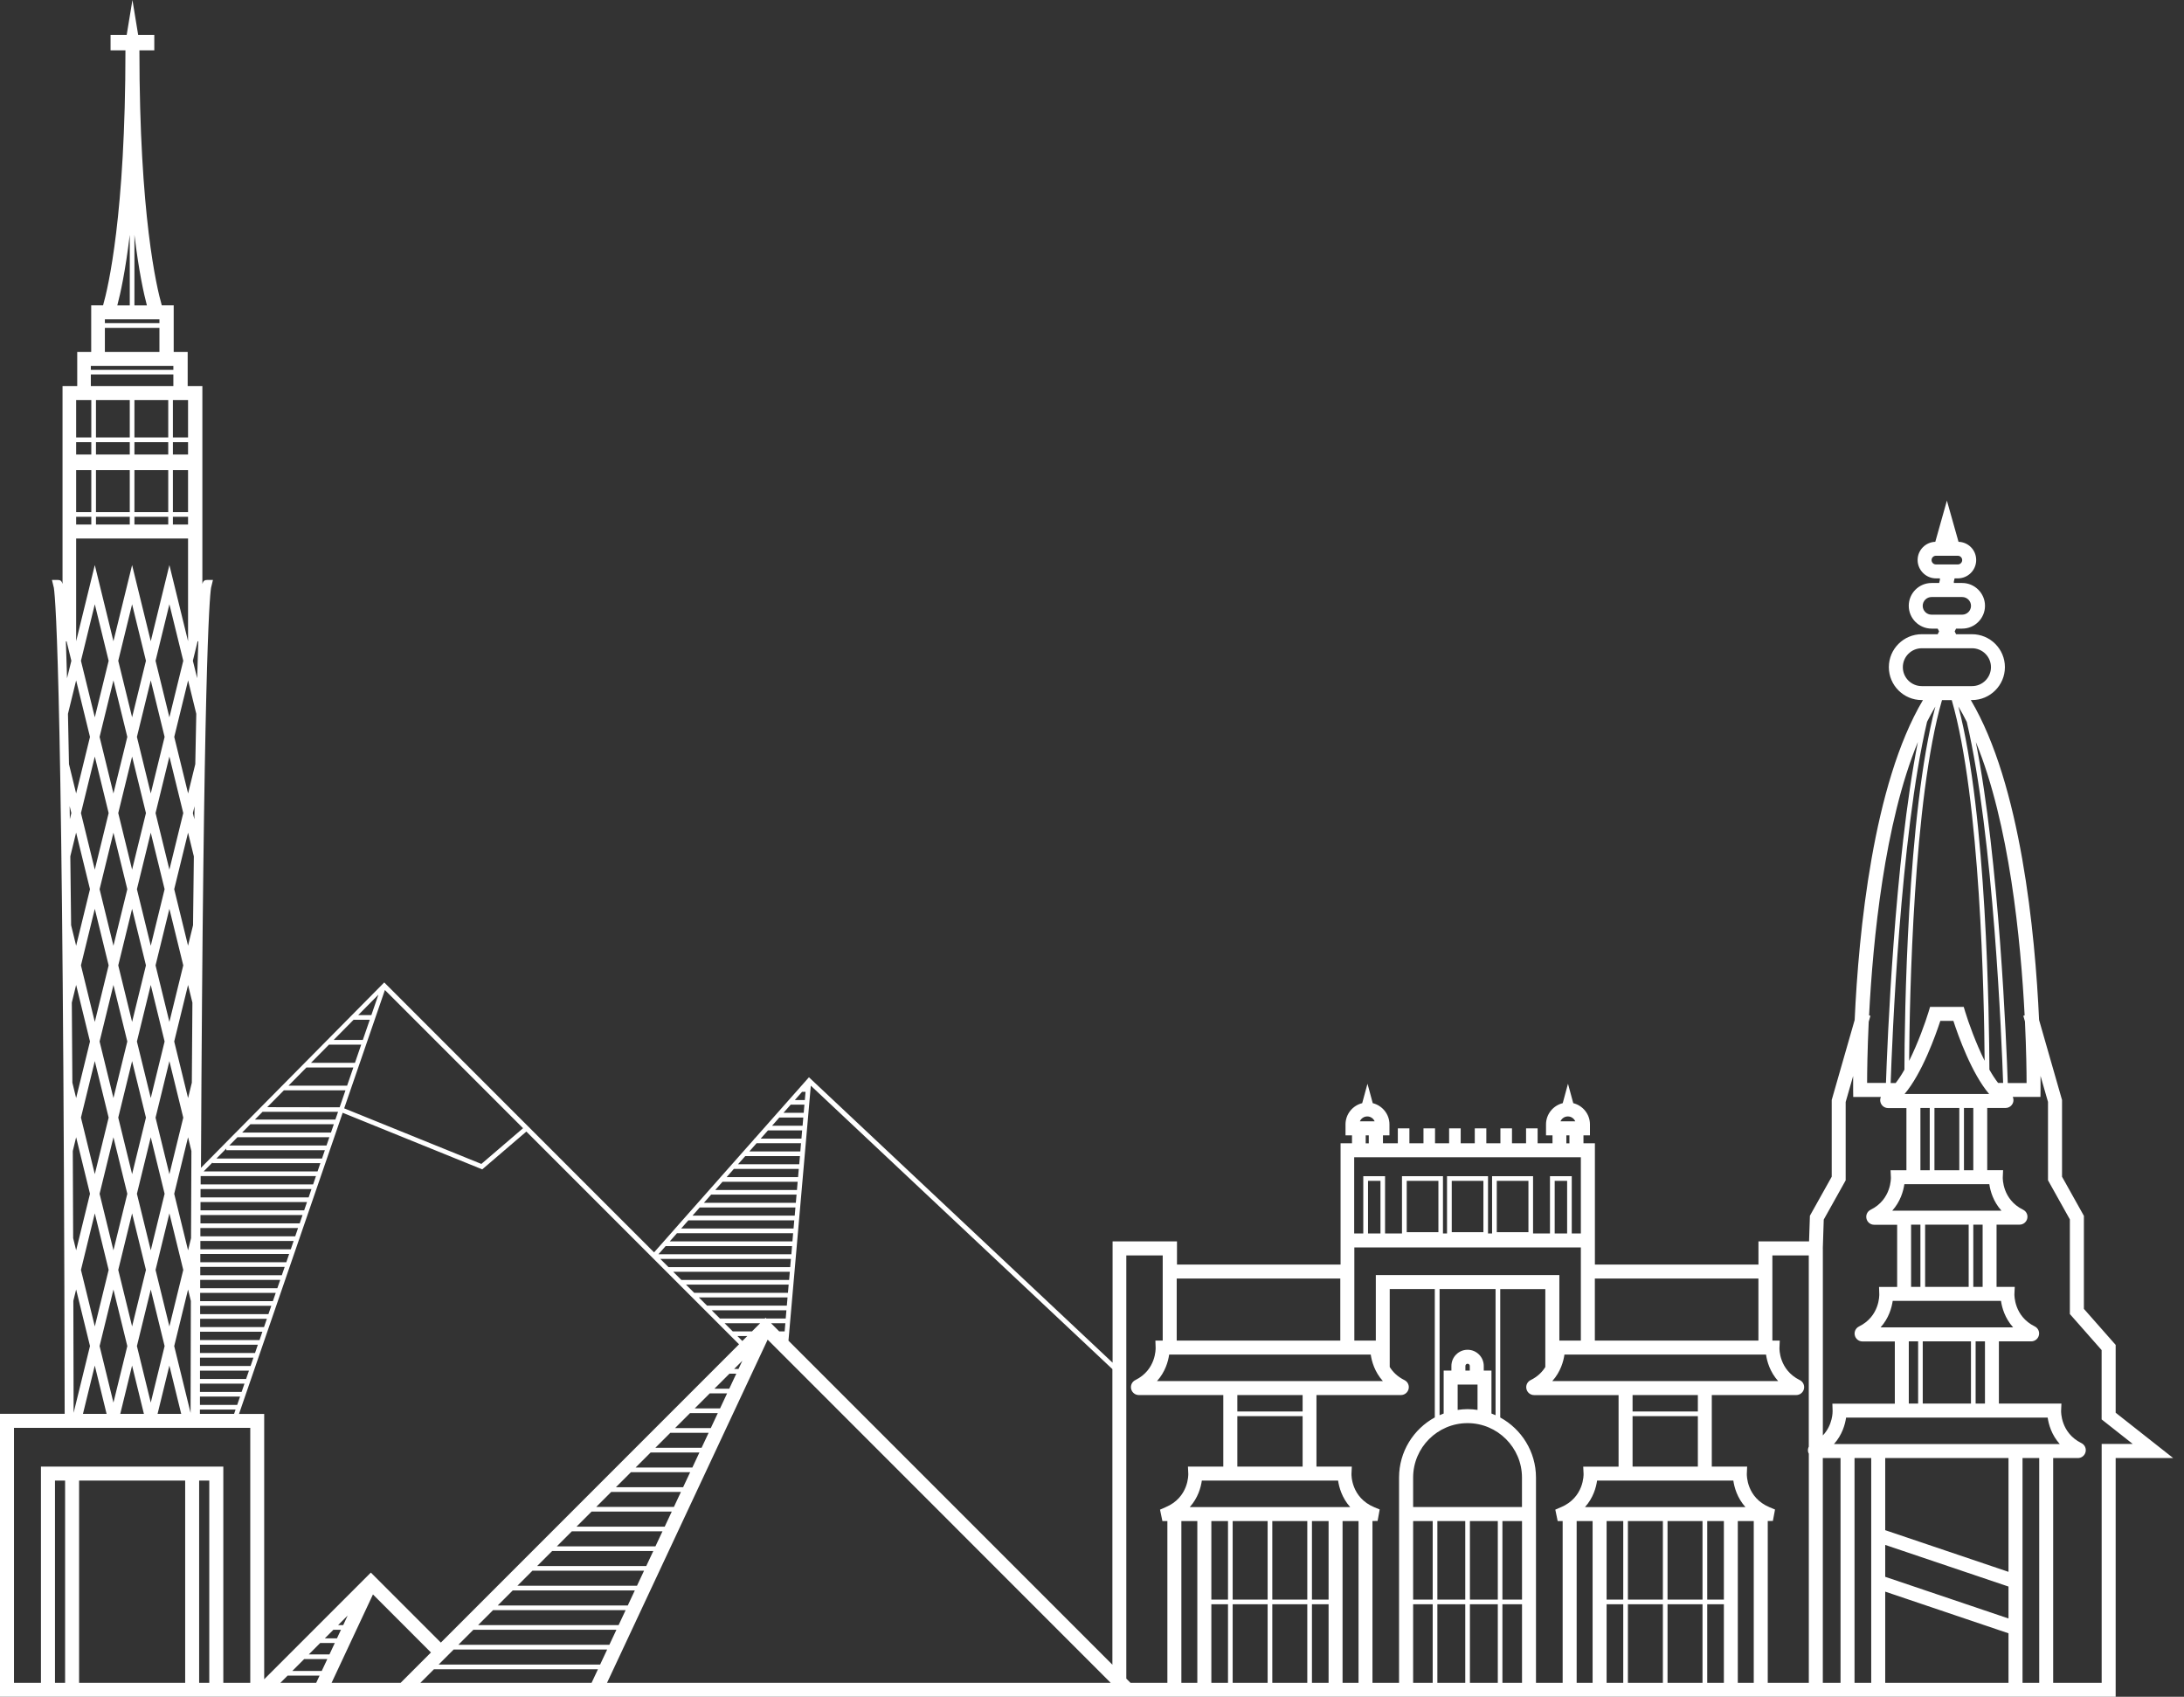 <svg width="103" height="80" viewBox="0 0 103 80" fill="none" xmlns="http://www.w3.org/2000/svg">
<rect x="0" y="0" width="103" height="80" fill="#333333" stroke="none"/>
<g id="OBJECTS">
<path id="Vector" d="M99.777 66.607V63.41L98.279 61.71V57.325L97.248 55.48V51.862L96.166 48.091C95.977 43.965 95.304 36.981 92.946 33.007H93.001C93.857 33.007 94.554 32.31 94.554 31.454C94.554 30.599 93.859 29.902 93.001 29.902H92.251L92.185 29.77L92.251 29.638H92.539C93.133 29.638 93.615 29.154 93.615 28.562C93.615 27.971 93.131 27.487 92.539 27.487H92.146V27.417L92.181 27.269H92.335C92.81 27.269 93.199 26.882 93.199 26.405C93.199 25.928 92.828 25.561 92.366 25.545L91.818 23.603L91.271 25.545C90.809 25.561 90.437 25.939 90.437 26.405C90.437 26.871 90.824 27.269 91.301 27.269H91.488V27.34L91.453 27.487H91.095C90.501 27.487 90.019 27.971 90.019 28.562C90.019 29.154 90.503 29.638 91.095 29.638H91.383L91.449 29.77L91.383 29.902H90.633C89.777 29.902 89.08 30.599 89.08 31.454C89.08 32.31 89.775 33.007 90.633 33.007H90.688C88.33 36.981 87.657 43.963 87.468 48.091L86.386 51.862V55.48L85.357 57.32L85.317 58.53H82.931V59.621H75.217V53.903H74.678V53.529H74.984V53.014C74.984 52.529 74.647 52.124 74.197 52.012L73.948 51.097L73.7 52.012C73.249 52.124 72.912 52.529 72.912 53.014V53.529H73.218V53.903H72.516V53.199H71.971V53.903H71.307V53.199H70.761V53.903H70.097V53.199H69.552V53.903H68.888V53.199H68.342V53.903H67.678V53.199H67.133V53.903H66.469V53.199H65.923V53.903H65.222V53.529H65.528V53.014C65.528 52.529 65.191 52.124 64.74 52.012L64.492 51.097L64.243 52.012C63.792 52.124 63.456 52.529 63.456 53.014V53.529H63.762V53.903H63.223V59.621H55.508V58.53H52.471V64.248L38.151 50.791L35.595 53.679H35.578V53.698L31.841 57.921H31.837V57.927L30.847 59.047L18.121 46.32L11.121 53.397H11.119L9.478 55.06C9.59 31.672 9.876 28.221 9.953 27.716L10.043 27.344H9.764C9.648 27.344 9.584 27.39 9.544 27.529V18.204H8.851V16.595H8.192V14.393H7.629C7.387 13.553 6.575 10.142 6.575 2.373H7.277V1.645H6.516L6.246 0L5.975 1.645H5.214V2.373H5.916C5.916 10.116 5.102 13.549 4.862 14.393H4.301V16.595H3.642V18.204H2.949V27.529C2.909 27.39 2.846 27.344 2.729 27.344H2.45L2.54 27.716C2.628 28.294 2.991 32.741 3.05 66.66H0V80H99.777V68.743H102.488L99.777 66.607ZM37.827 51.477H37.99L37.957 51.864H37.486L37.827 51.477ZM37.291 52.082H37.937L37.904 52.467H36.95L37.291 52.082ZM36.754 52.689H37.884L37.851 53.076H36.413L36.754 52.689ZM36.218 53.296H37.83L37.797 53.683H35.877L36.218 53.296ZM35.681 53.901H37.777L37.744 54.288H35.34L35.681 53.901ZM35.147 54.508H37.726L37.693 54.892H34.806L35.147 54.508ZM34.61 55.112H37.671L37.638 55.499H34.269L34.61 55.112ZM34.073 55.719H37.618L37.585 56.106H33.733L34.073 55.719ZM33.537 56.324H37.566L37.533 56.711H33.196L33.537 56.324ZM33 56.931H37.513L37.48 57.316H32.659L33 56.931ZM32.464 57.536H37.458L37.425 57.923H32.123L32.464 57.536ZM31.927 58.143H37.405L37.372 58.53H31.586L31.927 58.143ZM31.393 58.75H37.354L37.322 59.137H31.052L31.393 58.75ZM36.748 62.772L36.363 62.387H37.038L37.005 62.772H36.75H36.748ZM36.983 62.992V63.005L36.967 62.992H36.983ZM36.141 62.165L36.105 62.13L36.07 62.165H33.952L33.565 61.778H37.088L37.055 62.165H36.143H36.141ZM22.546 76.622L23.254 75.914H29.506L29.174 76.622H22.546ZM29.07 76.842L28.738 77.55H21.615L22.323 76.842H29.07ZM23.474 75.694L24.182 74.986H29.939L29.607 75.694H23.471H23.474ZM24.402 74.764L25.11 74.056H30.374L30.042 74.764H24.402ZM25.332 73.836L26.04 73.128H30.81L30.478 73.836H25.332ZM26.26 72.908L26.968 72.2H31.243L30.911 72.908H26.258H26.26ZM27.19 71.978L27.898 71.269H31.681L31.349 71.978H27.19ZM28.118 71.049L28.826 70.341H32.114L31.782 71.049H28.118ZM29.048 70.119L29.756 69.411H32.549L32.217 70.119H29.046H29.048ZM29.976 69.191L30.684 68.483H32.985L32.653 69.191H29.976ZM30.907 68.261L31.615 67.553H33.42L33.088 68.261H30.907ZM31.835 67.333L32.543 66.625H33.853L33.521 67.333H31.832H31.835ZM32.765 66.403L33.473 65.695H34.291L33.959 66.403H32.765ZM33.693 65.475L34.401 64.767H34.724L34.392 65.475H33.693ZM34.623 64.544L35.01 64.157L34.828 64.544H34.621H34.623ZM34.557 62.772L34.172 62.387H35.85L35.465 62.772H34.559H34.557ZM35.243 62.992L35.01 63.225L34.777 62.992H35.243ZM33.345 61.558L32.958 61.171H37.141L37.108 61.558H33.345ZM32.739 60.953L32.351 60.566H37.194L37.161 60.953H32.739ZM32.134 60.346L31.749 59.962H37.249L37.216 60.346H32.136H32.134ZM31.527 59.742L31.14 59.355H37.3L37.267 59.742H31.527ZM18.154 46.679L24.668 53.193L22.702 54.877L16.232 52.256L18.152 46.679H18.154ZM17.846 46.897L17.514 47.86H16.894L17.846 46.897ZM16.676 48.08H17.439L17.111 49.032H15.735L16.676 48.08ZM15.517 49.252H17.035L16.74 50.109H14.668L15.515 49.252H15.517ZM14.453 50.329H16.665L16.37 51.187H13.606L14.453 50.329ZM13.386 51.407H16.293L16.018 52.207L12.603 52.201L13.388 51.407H13.386ZM12.386 52.419H15.944L15.816 52.786H12.021L12.383 52.419H12.386ZM11.805 53.006H15.744L15.609 53.397H11.42L11.807 53.006H11.805ZM11.2 53.617H15.533L15.398 54.008H10.813L11.2 53.617ZM10.672 54.151V54.231H15.321L15.187 54.622H10.208L10.672 54.151ZM10.019 54.811V54.84H15.11L14.976 55.231H9.604L10.019 54.811ZM9.463 55.451H14.901L14.767 55.843H9.463C9.463 55.713 9.463 55.579 9.463 55.451ZM9.461 56.062H14.69L14.556 56.454H9.458C9.458 56.322 9.458 56.192 9.458 56.062H9.461ZM9.456 56.674H14.479L14.345 57.065H9.456C9.456 56.935 9.456 56.804 9.456 56.674ZM9.454 57.287H14.268L14.134 57.679H9.454C9.454 57.547 9.454 57.417 9.454 57.287ZM9.452 57.899H14.057L13.923 58.29H9.45C9.45 58.158 9.45 58.029 9.45 57.899H9.452ZM9.45 58.51H13.848L13.714 58.901H9.45C9.45 58.77 9.45 58.64 9.45 58.51ZM9.447 59.121H13.637L13.503 59.513H9.447C9.447 59.381 9.447 59.251 9.447 59.121ZM9.445 59.733H13.426L13.291 60.124H9.445C9.445 59.995 9.445 59.863 9.445 59.733ZM9.443 60.344H13.215L13.08 60.736H9.441C9.441 60.604 9.441 60.476 9.441 60.344H9.443ZM9.441 60.956H13.004L12.869 61.347H9.439C9.439 61.217 9.439 61.085 9.439 60.956H9.441ZM9.441 61.567H12.794L12.66 61.958H9.439C9.439 61.826 9.439 61.697 9.439 61.567H9.441ZM9.439 62.178H12.586L12.451 62.57H9.439C9.439 62.44 9.439 62.308 9.439 62.178ZM9.436 62.79H12.374L12.24 63.181H9.436C9.436 63.051 9.436 62.919 9.436 62.79ZM9.434 63.401H12.161L12.027 63.792H9.432C9.432 63.66 9.432 63.533 9.432 63.401H9.434ZM9.434 64.012H11.952L11.818 64.404H9.432C9.432 64.274 9.432 64.142 9.432 64.012H9.434ZM9.432 64.624H11.741L11.607 65.015H9.432C9.432 64.883 9.432 64.753 9.432 64.624ZM9.43 65.235H11.53L11.396 65.626H9.43C9.43 65.497 9.43 65.365 9.43 65.235ZM9.43 65.846H11.321L11.187 66.238H9.43C9.43 66.108 9.43 65.976 9.43 65.846ZM9.428 66.458H11.11L11.04 66.662H9.428C9.428 66.594 9.428 66.526 9.428 66.458ZM9.322 30.236H9.353C9.333 30.753 9.316 31.333 9.298 31.975L9.096 31.153L9.32 30.234L9.322 30.236ZM9.256 33.653C9.256 33.669 9.256 33.682 9.256 33.697C9.241 34.377 9.225 35.149 9.21 36.028L8.871 37.409L8.218 34.744L8.871 32.079L9.256 33.653ZM3.591 39.259L4.244 41.924L3.591 44.59L3.354 43.622C3.343 42.45 3.329 41.37 3.316 40.374L3.589 39.257L3.591 39.259ZM3.294 38.623C3.292 38.414 3.288 38.21 3.285 38.008L3.365 38.333L3.294 38.621V38.623ZM6.004 49.104L5.35 51.77L4.697 49.104L5.35 46.439L6.004 49.104ZM5.577 45.515L6.23 42.85L6.883 45.515L6.23 48.181L5.577 45.515ZM6.23 50.028L6.883 52.693L6.23 55.359L5.577 52.693L6.23 50.028ZM6.457 49.104L7.11 46.439L7.763 49.104L7.11 51.77L6.457 49.104ZM6.457 41.924L7.11 39.259L7.763 41.924L7.11 44.59L6.457 41.924ZM6.23 41.001L5.577 38.335L6.23 35.67L6.883 38.335L6.23 41.001ZM6.004 41.924L5.35 44.59L4.697 41.924L5.35 39.259L6.004 41.924ZM5.124 45.515L4.471 48.181L3.818 45.515L4.471 42.85L5.124 45.515ZM4.471 50.028L5.124 52.693L4.471 55.359L3.818 52.693L4.471 50.028ZM5.124 59.874L4.471 62.539L3.818 59.874L4.471 57.208L5.124 59.874ZM4.697 56.285L5.35 53.619L6.004 56.285L5.35 58.95L4.697 56.285ZM6.23 57.208L6.883 59.874L6.23 62.539L5.577 59.874L6.23 57.208ZM6.457 56.285L7.11 53.619L7.763 56.285L7.11 58.95L6.457 56.285ZM7.989 57.208L8.643 59.874L7.989 62.539L7.336 59.874L7.989 57.208ZM7.336 52.696L7.989 50.03L8.643 52.696L7.989 55.361L7.336 52.696ZM7.336 45.515L7.989 42.85L8.643 45.515L7.989 48.181L7.336 45.515ZM7.336 38.335L7.989 35.67L8.643 38.335L7.989 41.001L7.336 38.335ZM7.989 33.82L7.336 31.155L7.989 28.49L8.643 31.155L7.989 33.82ZM7.763 34.744L7.11 37.409L6.457 34.744L7.11 32.079L7.763 34.744ZM6.23 33.82L5.577 31.155L6.23 28.49L6.883 31.155L6.23 33.82ZM6.004 34.744L5.35 37.409L4.697 34.744L5.35 32.079L6.004 34.744ZM4.471 33.82L3.818 31.155L4.471 28.49L5.124 31.155L4.471 33.82ZM5.124 38.335L4.471 41.001L3.818 38.335L4.471 35.67L5.124 38.335ZM3.591 46.439L4.244 49.104L3.591 51.77L3.413 51.044C3.404 49.709 3.395 48.451 3.387 47.27L3.591 46.437V46.439ZM3.591 53.619L4.244 56.285L3.591 58.95L3.45 58.374C3.446 56.938 3.439 55.57 3.433 54.268L3.591 53.617V53.619ZM3.591 60.797L4.244 63.462L3.472 66.612C3.468 64.762 3.466 63.005 3.459 61.332L3.591 60.795V60.797ZM4.471 64.388L5.027 66.662H3.912L4.469 64.388H4.471ZM4.697 63.465L5.35 60.799L6.004 63.465L5.35 66.13L4.697 63.465ZM6.23 64.388L6.787 66.662H5.672L6.228 64.388H6.23ZM6.457 63.465L7.11 60.799L7.763 63.465L7.11 66.13L6.457 63.465ZM7.989 64.388L8.546 66.662H7.431L7.987 64.388H7.989ZM8.216 63.465L8.869 60.799L9.001 61.336C8.997 63.01 8.992 64.769 8.988 66.616L8.216 63.467V63.465ZM8.869 58.95L8.216 56.285L8.869 53.619L9.027 54.27C9.021 55.572 9.014 56.938 9.01 58.376L8.869 58.952V58.95ZM8.869 51.77L8.216 49.104L8.869 46.439L9.074 47.273C9.065 48.453 9.056 49.709 9.047 51.046L8.869 51.772V51.77ZM8.869 44.59L8.216 41.924L8.869 39.259L9.142 40.376C9.129 41.372 9.118 42.45 9.104 43.624L8.867 44.592L8.869 44.59ZM9.096 38.335L9.175 38.01C9.173 38.21 9.168 38.414 9.166 38.626L9.096 38.337V38.335ZM8.869 22.165V24.146H8.154V22.165H8.869ZM8.154 21.43V20.846H8.869V21.43H8.154ZM8.869 24.366V24.731H8.154V24.366H8.869ZM8.869 18.864V20.626H8.154V18.864H8.869ZM6.34 11.073C6.549 12.803 6.784 13.859 6.927 14.396H6.34V11.073ZM6.12 11.073V14.396H5.533C5.676 13.859 5.911 12.803 6.12 11.073ZM4.946 15.053H7.519V15.236H4.946V15.053ZM4.946 15.458H7.519V16.595H4.946V15.458ZM4.284 17.254H8.176V17.437H4.284V17.254ZM4.284 17.657H8.176V18.204H4.284V17.657ZM6.34 24.146V22.165H7.934V24.146H6.34ZM7.934 24.366V24.731H6.34V24.366H7.934ZM6.34 21.43V20.846H7.934V21.43H6.34ZM6.34 20.626V18.864H7.934V20.626H6.34ZM4.526 24.146V22.165H6.12V24.146H4.526ZM6.12 24.366V24.731H4.526V24.366H6.12ZM4.526 21.43V20.846H6.12V21.43H4.526ZM4.526 20.626V18.864H6.12V20.626H4.526ZM3.591 18.864H4.306V20.626H3.591V18.864ZM3.591 20.846H4.306V21.43H3.591V20.846ZM3.591 22.165H4.306V24.146H3.591V22.165ZM3.591 24.366H4.306V24.731H3.591V24.366ZM3.591 25.391H8.869V30.232L7.989 26.642L7.11 30.232L6.23 26.642L5.35 30.232L4.471 26.642L3.591 30.232V25.391ZM4.244 34.744L3.591 37.409L3.253 36.028C3.237 35.149 3.222 34.377 3.206 33.697C3.206 33.682 3.206 33.669 3.206 33.653L3.591 32.079L4.244 34.744ZM3.14 30.236L3.365 31.155L3.162 31.978C3.145 31.335 3.127 30.753 3.107 30.238H3.138L3.14 30.236ZM3.07 79.343H2.593V69.807H3.07V79.343ZM8.733 79.343H3.73V69.807H8.733V79.343ZM9.87 79.343H9.392V69.807H9.87V79.343ZM11.803 79.343H10.532V69.147H1.931V79.343H0.66V67.322H11.803V79.343ZM11.273 66.662L16.161 52.465L22.682 55.108L22.743 55.134L24.824 53.351L34.854 63.381L20.791 77.445L17.49 74.144L12.46 79.173V66.665H11.271L11.273 66.662ZM15.944 76.622L16.397 76.169L16.186 76.622H15.946H15.944ZM16.08 76.842L15.891 77.245H15.319L15.722 76.842H16.08ZM14.91 79.343H13.223L13.564 79.002H15.071L14.912 79.343H14.91ZM15.174 78.782H13.786L14.345 78.223H15.436L15.174 78.782ZM14.563 78.003L15.101 77.464H15.79L15.537 78.003H14.563ZM18.893 79.343H15.638L17.589 75.175L20.324 77.911L18.893 79.343ZM27.9 79.343H19.825L20.465 78.703H28.2L27.9 79.343ZM20.687 78.48L21.395 77.772H28.635L28.303 78.48H20.685H20.687ZM28.628 79.343L36.204 63.161L52.383 79.343H28.628ZM52.46 78.485L37.185 63.21L38.239 51.187L52.462 64.551V78.485H52.46ZM75.215 60.28H82.929V63.205H75.215V60.28ZM83.288 63.865C83.334 64.186 83.47 64.681 83.859 65.114H73.209C73.598 64.681 73.735 64.188 73.781 63.865H83.288ZM81.746 69.807C81.792 70.128 81.929 70.623 82.316 71.056H74.751C75.14 70.623 75.274 70.13 75.32 69.807H81.746ZM76.994 69.147V66.768H80.073V69.147H76.994ZM80.073 66.548H76.994V65.774H80.073V66.548ZM73.944 52.638C74.1 52.638 74.234 52.735 74.291 52.869H73.594C73.651 52.733 73.785 52.638 73.941 52.638H73.944ZM74.016 53.531V53.905H73.871V53.531H74.016ZM64.483 52.638C64.639 52.638 64.775 52.735 64.83 52.869H64.133C64.19 52.733 64.325 52.638 64.481 52.638H64.483ZM64.553 53.531V53.905H64.408V53.531H64.553ZM63.872 54.563H74.555V58.154H74.126V55.456H73.099V58.154H72.301V55.456H70.368V58.154H70.177V55.456H68.243V58.154H68.052V55.456H66.119V58.154H65.321V55.456H64.294V58.154H63.865V54.563H63.872ZM73.908 55.675V58.154H73.321V55.675H73.908ZM72.083 55.675V58.094H70.59V55.675H72.083ZM69.959 55.675V58.094H68.466V55.675H69.959ZM67.837 55.675V58.094H66.343V55.675H67.837ZM65.105 55.675V58.154H64.518V55.675H65.105ZM63.872 58.814H74.555V63.205H73.541V60.115H64.885V63.205H63.872V58.814ZM69.976 64.621V64.402C69.976 63.981 69.633 63.639 69.213 63.639C68.793 63.639 68.45 63.981 68.45 64.402V64.621H68.085V66.645C68.019 66.669 67.955 66.695 67.892 66.724V60.775H70.533V66.724C70.469 66.695 70.405 66.669 70.339 66.645V64.621H69.974H69.976ZM69.682 65.281V66.475C69.528 66.453 69.374 66.438 69.213 66.438C69.053 66.438 68.899 66.453 68.745 66.475V65.281H69.68H69.682ZM69.11 64.621V64.402C69.11 64.344 69.156 64.298 69.213 64.298C69.27 64.298 69.317 64.344 69.317 64.402V64.621H69.11ZM55.495 60.28H63.21V63.205H55.495V60.28ZM64.646 63.865C64.692 64.186 64.828 64.681 65.217 65.114H54.567C54.956 64.681 55.093 64.188 55.139 63.865H64.646ZM63.106 69.807C63.153 70.128 63.289 70.623 63.676 71.056H56.111C56.5 70.623 56.634 70.13 56.68 69.807H63.106ZM58.354 69.147V66.768H61.433V69.147H58.354ZM61.433 66.548H58.354V65.774H61.433V66.548ZM54.965 71.065L54.708 71.177L54.82 71.716H55.055V79.343H53.316L53.118 79.144V59.192H54.835V63.205H54.49L54.501 63.548C54.501 63.59 54.525 64.584 53.544 65.068C53.388 65.145 53.307 65.316 53.346 65.486C53.386 65.655 53.536 65.774 53.709 65.774H57.692V69.147H56.025L56.041 69.493C56.041 69.504 56.078 70.601 54.963 71.065H54.965ZM56.467 79.343H55.715V71.716H56.467V79.343ZM57.914 79.343H57.129V75.639H57.914V79.343ZM57.914 75.419H57.129V71.716H57.914V75.419ZM59.783 79.343H58.134V75.639H59.783V79.343ZM59.783 75.419H58.134V71.716H59.783V75.419ZM61.653 79.343H60.003V75.639H61.653V79.343ZM61.653 75.419H60.003V71.716H61.653V75.419ZM62.658 79.343H61.873V75.639H62.658V79.343ZM62.658 75.419H61.873V71.716H62.658V75.419ZM64.07 79.343H63.317V71.716H64.07V79.343ZM65.985 79.343H64.727V71.714L64.969 71.709L65.068 71.168L64.817 71.065C63.713 70.605 63.737 69.534 63.737 69.493L63.753 69.147H62.086V65.774H66.069C66.242 65.774 66.392 65.655 66.431 65.486C66.471 65.316 66.39 65.145 66.233 65.068C65.899 64.903 65.681 64.677 65.541 64.45V60.775H67.667V66.829C66.662 67.377 65.981 68.444 65.981 69.664V79.34L65.985 79.343ZM67.568 79.343H66.645V75.639H67.568V79.343ZM67.568 75.419H66.645V71.716H67.568V75.419ZM69.103 79.343H67.788V75.639H69.103V79.343ZM69.103 75.419H67.788V71.716H69.103V75.419ZM70.638 79.343H69.323V75.639H70.638V79.343ZM70.638 75.419H69.323V71.716H70.638V75.419ZM71.78 79.343H70.856V75.639H71.78V79.343ZM71.78 75.419H70.856V71.716H71.78V75.419ZM71.78 71.054H66.645V69.664C66.645 68.248 67.797 67.098 69.211 67.098C70.625 67.098 71.778 68.25 71.778 69.664V71.054H71.78ZM73.605 71.065L73.35 71.177L73.462 71.716H73.697V79.343H72.439V69.666C72.439 68.444 71.755 67.379 70.753 66.832V60.777H72.879V64.452C72.739 64.679 72.521 64.905 72.186 65.07C72.03 65.147 71.949 65.319 71.989 65.488C72.028 65.657 72.178 65.776 72.351 65.776H76.334V69.15H74.667L74.683 69.495C74.683 69.506 74.72 70.603 73.603 71.069L73.605 71.065ZM75.109 79.343H74.357V71.716H75.109V79.343ZM76.554 79.343H75.769V75.639H76.554V79.343ZM76.554 75.419H75.769V71.716H76.554V75.419ZM78.423 79.343H76.774V75.639H78.423V79.343ZM78.423 75.419H76.774V71.716H78.423V75.419ZM80.293 79.343H78.643V75.639H80.293V79.343ZM80.293 75.419H78.643V71.716H80.293V75.419ZM81.3 79.343H80.515V75.639H81.3V79.343ZM81.3 75.419H80.515V71.716H81.3V75.419ZM82.709 79.343H81.957V71.716H82.709V79.343ZM85.306 68.202C85.267 68.279 85.251 68.367 85.273 68.457C85.28 68.485 85.293 68.512 85.306 68.538V79.343H83.369V71.714L83.611 71.709L83.712 71.171L83.461 71.067C82.358 70.608 82.382 69.537 82.382 69.493L82.397 69.147H80.73V65.774H84.713C84.886 65.774 85.036 65.655 85.076 65.486C85.115 65.316 85.034 65.145 84.878 65.068C83.899 64.584 83.919 63.59 83.921 63.55L83.936 63.205H83.587V59.192H85.304V68.202H85.306ZM95.486 47.875L95.422 47.893L95.499 48.161C95.563 49.52 95.576 50.562 95.576 51.062H94.688C94.629 49.274 94.283 40.53 93.182 34.984C94.763 38.817 95.302 44.321 95.484 47.877L95.486 47.875ZM94.47 51.059H94.233C94.092 50.879 93.954 50.666 93.822 50.431C93.813 48.086 93.698 38.373 92.359 33.31C92.498 33.541 92.63 33.783 92.755 34.036C94.022 39.43 94.404 49.146 94.47 51.059ZM89.359 62.583H88.691C89.08 62.15 89.214 61.657 89.263 61.334H94.369C94.415 61.655 94.552 62.147 94.941 62.583H89.359ZM93.613 63.243V66.176H93.173V63.243H93.613ZM92.953 63.243V66.176H90.679V63.243H92.953ZM90.461 63.243V66.176H90.021V63.243H90.461ZM90.129 60.674V57.74H90.569V60.674H90.129ZM90.791 60.674V57.74H92.845V60.674H90.791ZM93.503 60.674H93.063V57.74H93.503V60.674ZM89.469 57.081H89.241C89.63 56.647 89.764 56.155 89.812 55.832H93.819C93.865 56.153 94.002 56.647 94.391 57.081H89.469ZM90.569 55.174V52.24H91.009V55.174H90.569ZM91.231 55.174V52.24H92.403V55.174H91.231ZM93.063 55.174H92.623V52.24H93.063V55.174ZM89.909 51.581H89.821C90.65 50.604 91.286 48.81 91.508 48.132H92.124C92.344 48.81 92.981 50.606 93.811 51.581H89.912H89.909ZM90.037 50.013C90.059 47.031 90.235 37.678 91.587 33.009H92.047C93.399 37.678 93.575 47.031 93.597 50.013C93.177 49.168 92.834 48.205 92.682 47.706L92.612 47.473H91.024L90.954 47.706C90.802 48.207 90.459 49.17 90.039 50.013H90.037ZM91.299 26.612C91.187 26.612 91.095 26.519 91.095 26.407C91.095 26.295 91.187 26.203 91.299 26.203H92.335C92.447 26.203 92.539 26.295 92.539 26.407C92.539 26.519 92.449 26.612 92.335 26.612H91.299ZM91.092 28.98C90.864 28.98 90.677 28.793 90.677 28.564C90.677 28.336 90.864 28.149 91.092 28.149H92.539C92.768 28.149 92.955 28.336 92.955 28.564C92.955 28.793 92.768 28.98 92.539 28.98H91.092ZM90.633 32.349C90.14 32.349 89.74 31.949 89.74 31.456C89.74 30.964 90.14 30.564 90.633 30.564H93.004C93.496 30.564 93.896 30.964 93.896 31.456C93.896 31.949 93.496 32.349 93.004 32.349H90.633ZM90.879 34.036C91.007 33.783 91.139 33.541 91.275 33.312C89.938 38.375 89.821 48.088 89.815 50.433C89.683 50.668 89.544 50.881 89.403 51.062H89.166C89.23 49.148 89.615 39.433 90.881 34.038L90.879 34.036ZM88.135 48.161L88.212 47.893L88.148 47.875C88.33 44.319 88.869 38.817 90.45 34.982C89.349 40.53 89.005 49.272 88.944 51.059H88.055C88.055 50.56 88.069 49.518 88.132 48.159L88.135 48.161ZM85.966 58.864L86.01 57.501L87.044 55.651V51.957L87.396 50.732C87.396 51.099 87.396 51.332 87.396 51.396L87.4 51.721H88.704C88.673 51.792 88.662 51.873 88.682 51.955C88.722 52.124 88.871 52.243 89.045 52.243H89.909V55.176H89.162L89.177 55.522C89.177 55.522 89.212 56.551 88.22 57.039C88.064 57.116 87.985 57.287 88.025 57.457C88.064 57.626 88.214 57.745 88.388 57.745H89.472V60.678H88.618L88.629 61.022C88.629 61.063 88.654 62.057 87.673 62.541C87.517 62.618 87.435 62.79 87.475 62.959C87.514 63.128 87.664 63.247 87.838 63.247H89.362V66.181H86.417L86.428 66.524C86.428 66.557 86.441 67.179 85.968 67.678V58.868L85.966 58.864ZM86.802 79.343H85.966V68.745H86.802V79.343ZM88.249 79.343H87.462V68.745H88.249V79.343ZM94.723 79.343H88.909V75.043L94.723 77.007V79.345V79.343ZM94.723 76.308L88.909 74.344V72.84L94.723 74.803V76.308ZM94.723 74.109L88.909 72.145V68.745H94.723V74.109ZM96.172 79.343H95.385V68.745H96.172V79.343ZM94.723 68.085H86.492C86.881 67.652 87.017 67.159 87.064 66.836H96.57C96.617 67.157 96.753 67.652 97.142 68.085H94.723ZM99.117 68.085V79.343H96.83V68.745H97.996C98.169 68.745 98.319 68.626 98.358 68.457C98.398 68.287 98.317 68.116 98.16 68.039C97.182 67.555 97.204 66.561 97.204 66.522L97.219 66.176H94.27V63.243H95.794C95.968 63.243 96.117 63.124 96.157 62.955C96.197 62.785 96.115 62.614 95.959 62.537C94.981 62.053 95.002 61.059 95.002 61.019L95.018 60.674H94.16V57.74H95.244C95.418 57.74 95.568 57.622 95.607 57.452C95.647 57.283 95.566 57.111 95.409 57.035C94.431 56.551 94.453 55.557 94.453 55.517L94.468 55.172H93.72V52.238H94.585C94.758 52.238 94.908 52.119 94.948 51.95C94.967 51.869 94.956 51.789 94.925 51.717H96.23L96.234 51.392C96.234 51.328 96.236 51.095 96.234 50.727L96.586 51.952V55.647L97.617 57.492V61.954L99.115 63.654V66.922L100.582 68.079H99.115L99.117 68.085Z" fill="white"/>
</g>
</svg>
